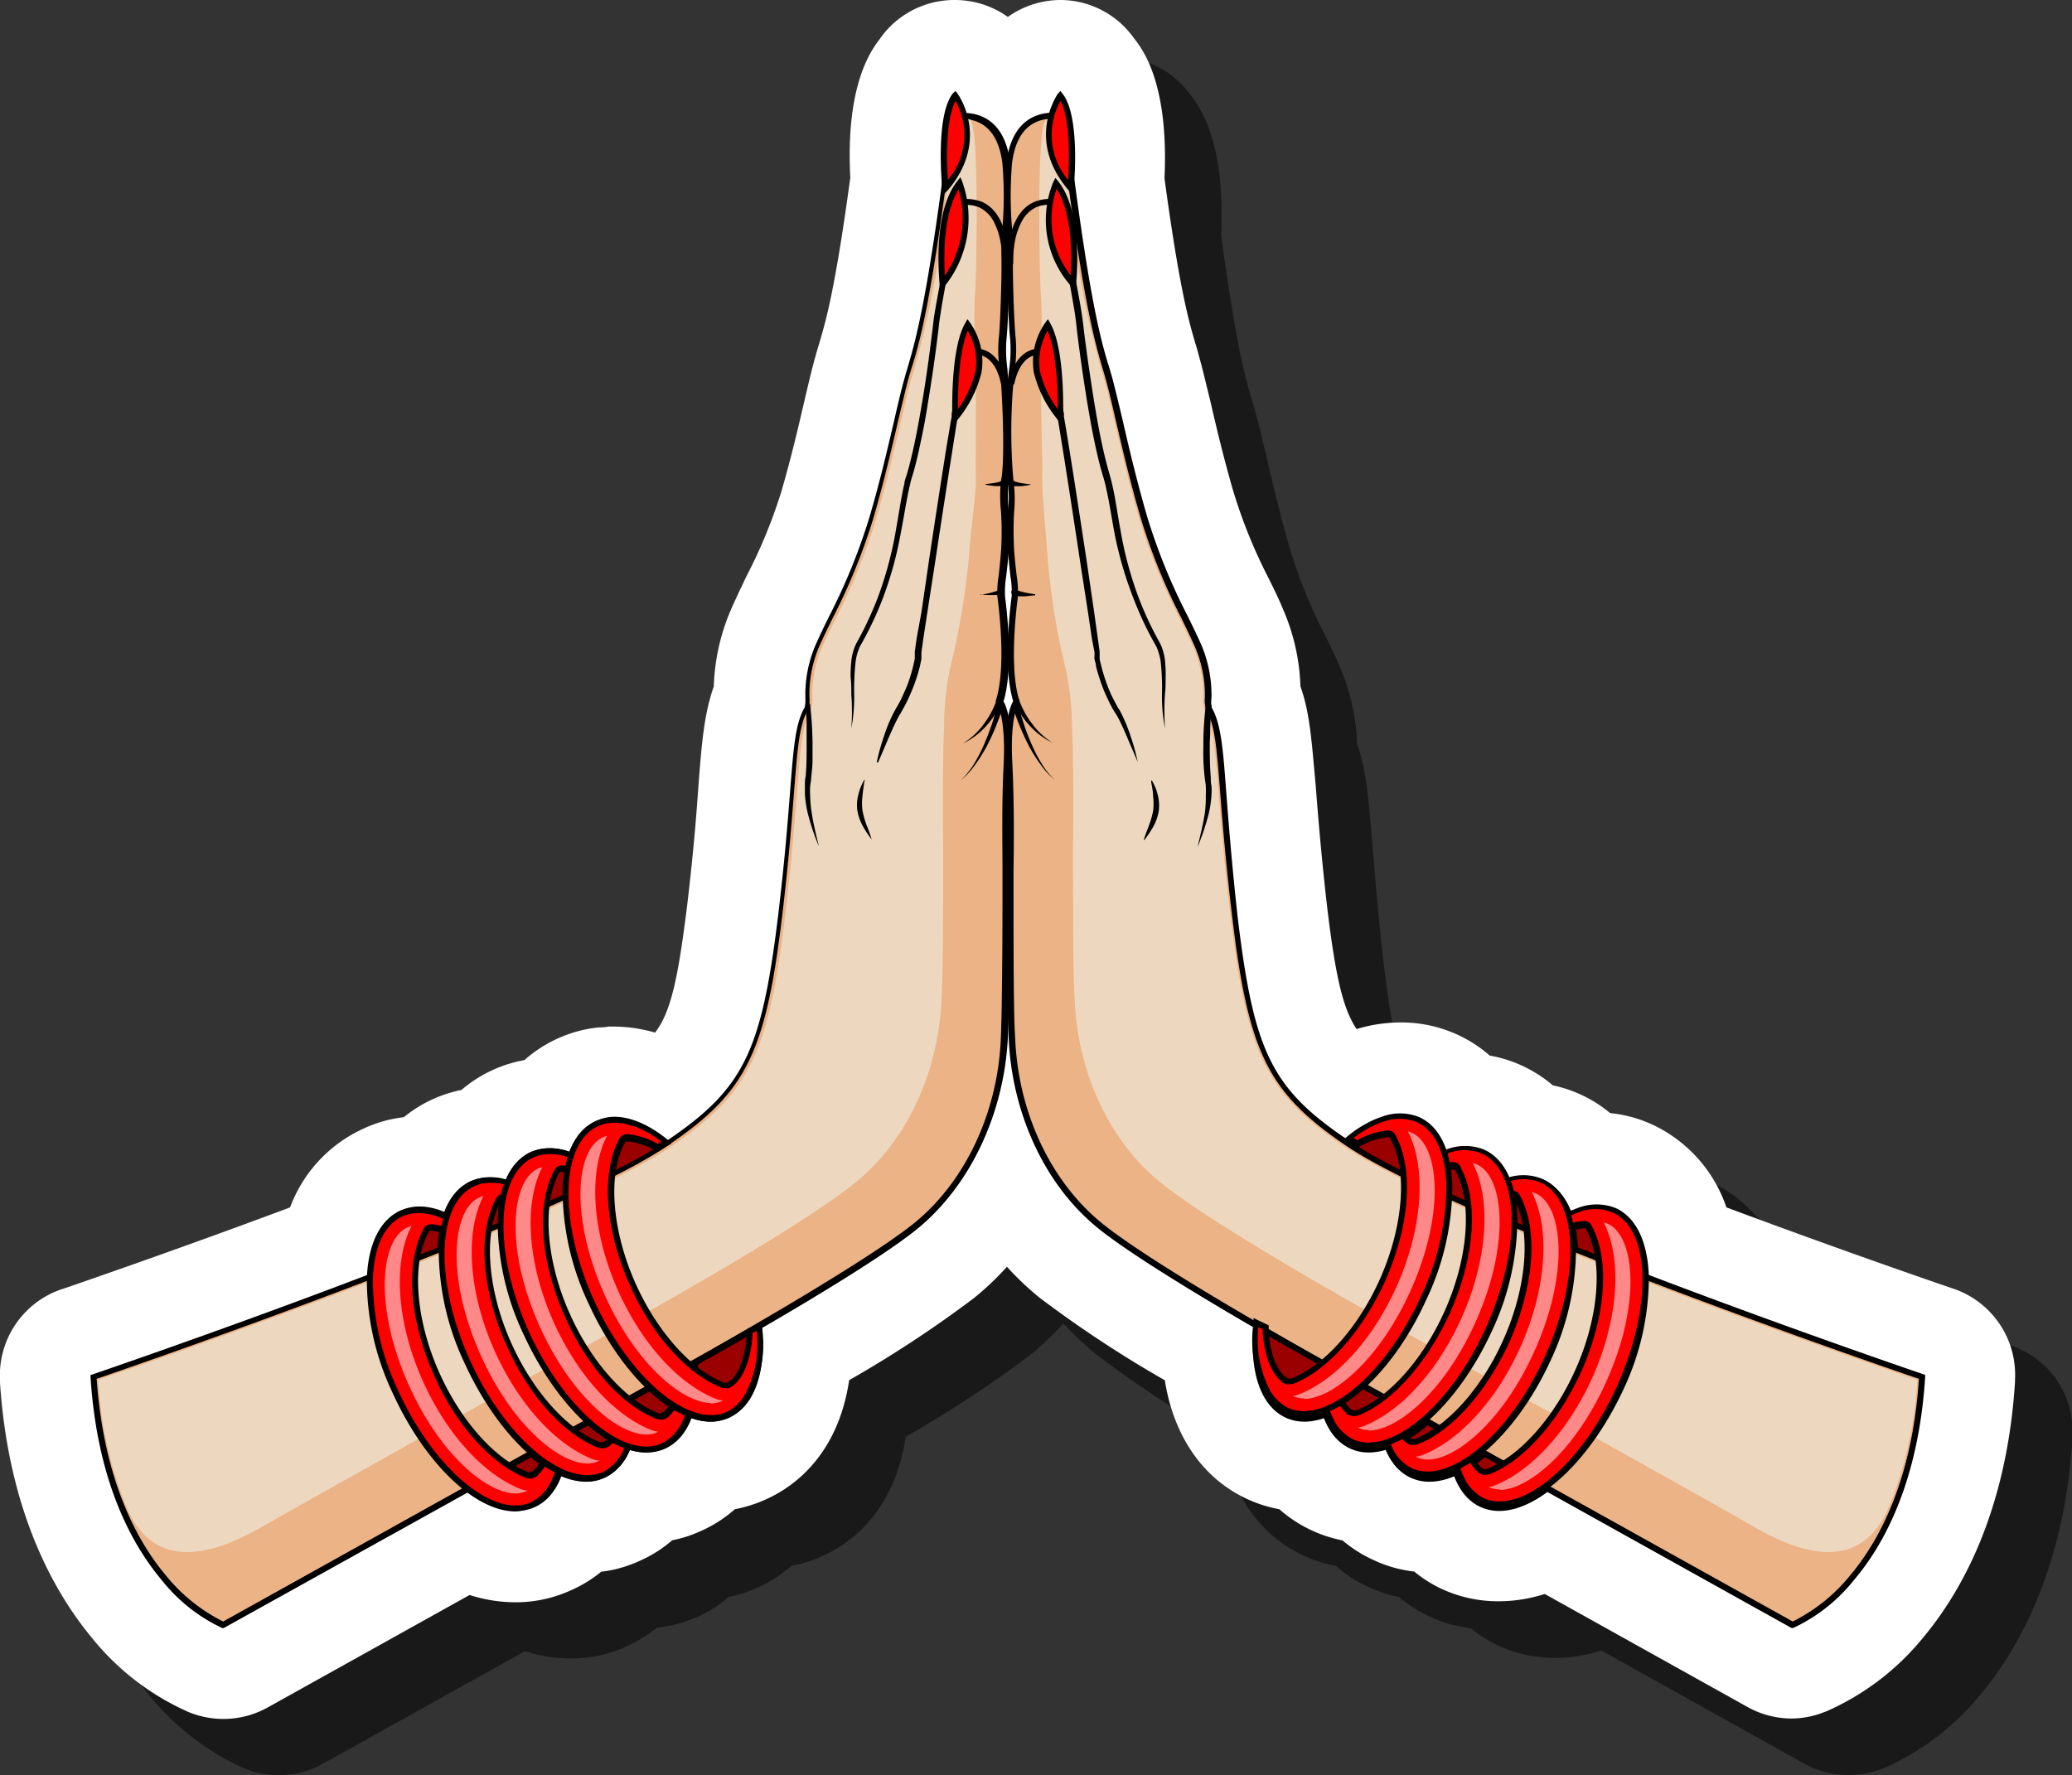<svg id="Layer_1" data-name="Layer 1" xmlns="http://www.w3.org/2000/svg" width="182.15" height="156.07" viewBox="0 0 182.15 156.07">
  <rect x="0" y="0" width="182.15" height="156.07" fill="#333333" stroke="none"/>
  <defs>
    <style>
      .cls-1 {
        opacity: 0.5;
      }

      .cls-2 {
        fill: #fff;
      }

      .cls-3 {
        fill: #9b0000;
      }

      .cls-4 {
        fill: #ebb386;
      }

      .cls-5 {
        fill: #edd8bf;
      }

      .cls-6 {
        fill: red;
      }

      .cls-7 {
        fill: #ff8989;
      }
    </style>
  </defs>
  <g>
    <path class="cls-1" d="M162.49,156.07a8,8,0,0,1-3.78-.95l-17.94-10a13.05,13.05,0,0,1-4,.65,11.77,11.77,0,0,1-4.87-1,11.61,11.61,0,0,1-2.61-1.61,11.43,11.43,0,0,1-3.54-1,11.6,11.6,0,0,1-2.76-1.74,12,12,0,0,1-2.55-.82,11.32,11.32,0,0,1-3-1.92,11.59,11.59,0,0,1-2.7-.84c-4-1.79-6.59-5.57-7.37-10.5a103,103,0,0,1-11-7.25,26.46,26.46,0,0,1-2.88-2.73,25.48,25.48,0,0,1-2.87,2.73,102.15,102.15,0,0,1-11,7.24c-1,6.71-5,9.46-7.35,10.5a11.81,11.81,0,0,1-2.69.84,11.38,11.38,0,0,1-3,1.93,11.86,11.86,0,0,1-2.51.81,11.22,11.22,0,0,1-2.72,1.74,12,12,0,0,1-2.48.79c-.38.08-.76.14-1.14.19a12.44,12.44,0,0,1-2.48,1.55l-.2.09a11.69,11.69,0,0,1-4.9,1.05,13.33,13.33,0,0,1-4-.64l-17.77,9.9a8,8,0,0,1-3.87,1,7.85,7.85,0,0,1-2.78-.5l-.27-.1A22.77,22.77,0,0,1,13,148.91C9.78,145,5.73,138,5,126.54l0-.22a8,8,0,0,1,5.41-8l.19-.06c1.08-.37,9.9-3.4,19.91-7.14a12.33,12.33,0,0,1,6.25-6.83l.21-.1a11.35,11.35,0,0,1,3.54-1,11.32,11.32,0,0,1,2.6-1.61,12.09,12.09,0,0,1,2.47-.79h0A11.58,11.58,0,0,1,48.37,99a11.46,11.46,0,0,1,2.74-.85,11.73,11.73,0,0,1,3-1.92,11.22,11.22,0,0,1,2.4-.78,10.57,10.57,0,0,1,1.24-.18l.78-.07H59a13.51,13.51,0,0,1,2.06.17l.47.09c.36.07.73.16,1.12.27,1.35-1.79,2-4.56,2.82-11.2.56-4.68.83-8.14,1-10.66.28-3.56.48-6.19,1.34-8.57a18.33,18.33,0,0,1,1.47-6.68c.42-1,.92-2,1.39-3a44.64,44.64,0,0,0,3.06-7.44c.87-2.95,1.54-5.81,2.07-8.11.36-1.54.66-2.85,1-4,.1-.36.2-.69.3-1,.55-1.85,1.37-4.6,2.71-14.47-.43-8.21,1.85-11.22,2.62-12.24l.2-.27A8,8,0,0,1,88.93,5h0a7.92,7.92,0,0,1,4.6,1.49A7.92,7.92,0,0,1,98.17,5h0a8,8,0,0,1,6.35,3.16l.21.28c.76,1,3,4,2.62,12.23,1.34,9.88,2.15,12.63,2.7,14.46.12.41.21.73.3,1.06.32,1.13.63,2.5,1,4,.53,2.29,1.2,5.15,2.07,8.12a44.06,44.06,0,0,0,3,7.41c.5,1,1,2,1.4,3a18.51,18.51,0,0,1,1.48,6.66c.85,2.38,1,5,1.33,8.58.2,2.52.47,6,1,10.66.76,6.3,1.42,9.11,2.62,10.9a13.21,13.21,0,0,1,3.82-.58,11.78,11.78,0,0,1,4.88,1A11.61,11.61,0,0,1,136,97.81a11.69,11.69,0,0,1,2.77.85,12.1,12.1,0,0,1,2.79,1.77,11.32,11.32,0,0,1,2.39.78,11.6,11.6,0,0,1,2.64,1.65,11.73,11.73,0,0,1,3.69,1,12.41,12.41,0,0,1,6.54,7.29c9.95,3.72,18.7,6.72,19.78,7.09l.18.06a7.94,7.94,0,0,1,5.41,8v.21c-.74,11.47-4.78,18.5-8,22.38a22.77,22.77,0,0,1-8.52,6.55l-.31.12A8,8,0,0,1,162.49,156.07Z"/>
    <path class="cls-2" d="M157.53,151.1a8,8,0,0,1-3.79-.95l-17.94-10a13.34,13.34,0,0,1-4,.64,11.77,11.77,0,0,1-4.87-1,11,11,0,0,1-2.6-1.61,11.41,11.41,0,0,1-3.55-1,11.8,11.8,0,0,1-2.76-1.74,12.2,12.2,0,0,1-2.55-.81,11.79,11.79,0,0,1-3-1.93,11.74,11.74,0,0,1-2.7-.84c-4-1.79-6.59-5.57-7.37-10.5a104.1,104.1,0,0,1-11-7.25,26.46,26.46,0,0,1-2.88-2.73,25.48,25.48,0,0,1-2.87,2.73,102.82,102.82,0,0,1-11,7.24c-1,6.71-5,9.46-7.36,10.5a12.19,12.19,0,0,1-2.69.85,11.61,11.61,0,0,1-3,1.92,11.31,11.31,0,0,1-2.51.81,11.17,11.17,0,0,1-2.71,1.74A11.66,11.66,0,0,1,54,138a11.29,11.29,0,0,1-1.14.19,11.59,11.59,0,0,1-2.48,1.55l-.2.09a11.69,11.69,0,0,1-4.9,1.05,13.33,13.33,0,0,1-4-.64l-17.77,9.9a8,8,0,0,1-6.65.5l-.26-.1a22.61,22.61,0,0,1-8.54-6.56C4.81,140.06.76,133,0,121.57v-.21a8,8,0,0,1,5.4-8l.2-.06c1.07-.37,9.9-3.4,19.9-7.14a12.33,12.33,0,0,1,6.25-6.83l.21-.1a11.43,11.43,0,0,1,3.54-1,11.68,11.68,0,0,1,2.6-1.61,12.29,12.29,0,0,1,2.47-.79h0a11.58,11.58,0,0,1,2.79-1.77,11.46,11.46,0,0,1,2.74-.85,11.71,11.71,0,0,1,5.37-2.7,10.41,10.41,0,0,1,1.25-.18c.18,0,.44,0,.77-.07H54a13.49,13.49,0,0,1,2,.17l.47.09c.36.07.74.16,1.12.27,1.36-1.79,2-4.56,2.82-11.2.56-4.68.83-8.14,1-10.66.28-3.56.49-6.19,1.34-8.57a18.46,18.46,0,0,1,1.47-6.67c.43-1,.92-2,1.39-3a45.47,45.47,0,0,0,3.07-7.44c.86-2.95,1.53-5.81,2.06-8.11.36-1.53.67-2.85,1-4,.1-.36.2-.69.31-1.05.54-1.84,1.36-4.6,2.7-14.46-.43-8.21,1.85-11.23,2.62-12.24l.2-.28A8,8,0,0,1,84,0h0a8,8,0,0,1,4.6,1.49A8,8,0,0,1,93.2,0h0a7.94,7.94,0,0,1,6.34,3.16l.21.28c.77,1,3,4,2.62,12.24,1.34,9.87,2.16,12.62,2.7,14.46.12.4.22.73.3,1.05.32,1.13.64,2.5,1,3.95.53,2.29,1.2,5.15,2.07,8.12a45.41,45.41,0,0,0,3,7.42c.5,1,1,2,1.4,3a18.3,18.3,0,0,1,1.48,6.66c.85,2.38,1,5,1.33,8.58.2,2.52.47,6,1,10.66.75,6.3,1.41,9.12,2.61,10.9a13.21,13.21,0,0,1,3.82-.58,11.78,11.78,0,0,1,4.88,1,11.66,11.66,0,0,1,3,1.91,11.75,11.75,0,0,1,2.76.85,11.89,11.89,0,0,1,2.79,1.77,11.72,11.72,0,0,1,2.39.78,11.57,11.57,0,0,1,2.65,1.66,11.53,11.53,0,0,1,3.69,1,12.43,12.43,0,0,1,6.53,7.29c9.95,3.72,18.7,6.72,19.78,7.09l.18.06a8,8,0,0,1,5.41,8v.2c-.73,11.47-4.78,18.5-8,22.38a22.77,22.77,0,0,1-8.52,6.55l-.31.12A7.9,7.9,0,0,1,157.53,151.1Z"/>
    <g>
      <g>
        <g>
          <path class="cls-3" d="M64.56,108.73c3.19,7.06,3,14.07-.53,15.64s-8.88-2.89-12.07-10-3-14.07.53-15.64S61.37,101.66,64.56,108.73Z"/>
          <path d="M62.52,125c-3.59,0-8-4.29-10.8-10.43a23.32,23.32,0,0,1-2.26-10c.1-3.06,1.14-5.19,2.92-6A3.83,3.83,0,0,1,54,98.19c3.59,0,8,4.29,10.8,10.43a23.26,23.26,0,0,1,2.26,10c-.1,3.06-1.14,5.18-2.92,6A4,4,0,0,1,62.52,125ZM54,98.72a3.3,3.3,0,0,0-1.41.29c-3.34,1.5-3.51,8.37-.39,15.29,2.64,5.86,7,10.12,10.32,10.12a3.4,3.4,0,0,0,1.4-.29c3.35-1.51,3.52-8.37.4-15.29C61.67,103,57.33,98.72,54,98.72Z"/>
        </g>
        <g>
          <path class="cls-3" d="M47.44,116.63c3.18,7.07,3,14.07-.53,15.64s-8.88-2.89-12.07-10-3-14.07.52-15.64S44.25,109.56,47.44,116.63Z"/>
          <path d="M45.4,132.85c-3.59,0-8-4.29-10.8-10.43a23.32,23.32,0,0,1-2.26-10c.1-3.06,1.14-5.19,2.92-6a3.94,3.94,0,0,1,1.61-.34c3.59,0,8,4.29,10.81,10.43a23.32,23.32,0,0,1,2.26,10c-.11,3.06-1.14,5.19-2.92,6A4,4,0,0,1,45.4,132.85Zm-8.53-26.23a3.44,3.44,0,0,0-1.4.29c-3.34,1.51-3.52,8.37-.39,15.29,2.64,5.87,7,10.12,10.32,10.12a3.44,3.44,0,0,0,1.4-.29c3.34-1.51,3.52-8.37.4-15.29C44.55,110.88,40.21,106.62,36.87,106.62Z"/>
        </g>
        <g>
          <path class="cls-3" d="M53.56,114.06c3.19,7.07,2.95,14.07-.53,15.64s-8.88-2.89-12.07-10-3-14.07.53-15.64S50.37,107,53.56,114.06Z"/>
          <path d="M51.53,130.28c-3.6,0-8-4.29-10.81-10.43a23.29,23.29,0,0,1-2.26-10c.1-3.06,1.14-5.19,2.92-6a4,4,0,0,1,1.62-.33c3.59,0,8,4.28,10.8,10.42a23.32,23.32,0,0,1,2.26,10c-.1,3.06-1.14,5.19-2.92,6A3.78,3.78,0,0,1,51.53,130.28ZM43,104.05a3.44,3.44,0,0,0-1.4.29c-1.59.72-2.52,2.68-2.61,5.53a22.88,22.88,0,0,0,2.21,9.77c2.65,5.86,7,10.11,10.33,10.11a3.44,3.44,0,0,0,1.4-.29c1.58-.71,2.51-2.68,2.61-5.53a22.83,22.83,0,0,0-2.22-9.76C50.68,108.31,46.34,104.05,43,104.05Z"/>
        </g>
        <g>
          <path class="cls-3" d="M58.9,111.49c3.18,7.07,3,14.08-.53,15.64s-8.89-2.89-12.07-10-3-14.07.52-15.64S55.71,104.42,58.9,111.49Z"/>
          <path d="M56.86,127.71c-3.59,0-8-4.29-10.8-10.43a23.26,23.26,0,0,1-2.26-10c.1-3.06,1.14-5.18,2.92-6a3.93,3.93,0,0,1,1.61-.33c3.59,0,8,4.28,10.81,10.42a23.47,23.47,0,0,1,2.26,10c-.11,3.07-1.14,5.19-2.92,6A3.83,3.83,0,0,1,56.86,127.71Zm-8.53-26.23a3.44,3.44,0,0,0-1.4.29c-3.34,1.51-3.52,8.37-.39,15.3,2.64,5.86,7,10.12,10.32,10.12a3.29,3.29,0,0,0,1.4-.3c1.59-.71,2.51-2.67,2.61-5.52a22.82,22.82,0,0,0-2.21-9.77C56,105.74,51.67,101.48,48.33,101.48Z"/>
        </g>
        <g>
          <path class="cls-4" d="M8.23,121s40.3-13.69,50.31-20.41c7-4.68,8.63-8,10.07-20.09s1-15.93,2.31-18.24c.26-.46-.26-2.63.92-5.4s3.29-6.23,4.79-11.32S79,35.92,79.7,33.37s1.89-5.18,4.06-23.09c0,0,4.08-1.12,4.74,4,.33,2.77-.2,6.72-.13,8.17s-.1,6.26-.23,7.31a18.74,18.74,0,0,0,.2,3.85,49.12,49.12,0,0,1,0,8.66c-.27,1.22.13,3.65,0,6.08-.15,2.2-.41,3.38-.32,4.06.14,1.11.79,6.36-.16,9.27,0,0,.88,1.05.66,5.53s-.09,9.13-.09,10.62,0,10.07-.15,13.57c-.26,5.93-2.77,12.32-7.71,16.33s-20,12.32-20,12.32L19.64,142.87S9.37,138.91,8.23,121Z"/>
          <path d="M19.66,143.15l-.11,0a14.78,14.78,0,0,1-5.39-4.29c-2.5-3-5.6-8.46-6.2-17.76v-.2l.19-.06c.4-.14,40.38-13.77,50.25-20.39,6.94-4.65,8.52-7.81,10-19.9.58-4.84.86-8.39,1.06-11,.31-3.94.46-5.92,1.28-7.36a3.07,3.07,0,0,0,.06-.81,11.1,11.1,0,0,1,.85-4.56c.35-.81.78-1.7,1.24-2.63a52.92,52.92,0,0,0,3.53-8.67c.94-3.18,1.63-6.16,2.19-8.56.33-1.44.62-2.68.89-3.64.08-.29.16-.59.26-.9.74-2.52,1.87-6.31,3.79-22.16l0-.17.17-.05a4.54,4.54,0,0,1,1-.11c1.32,0,3.6.56,4.08,4.35a33.86,33.86,0,0,1,0,5.87c-.06,1-.11,1.81-.09,2.32.07,1.5-.1,6.29-.23,7.35a11.91,11.91,0,0,0,.09,2.67c0,.34.07.71.11,1.13a48.15,48.15,0,0,1,0,8.74,12.55,12.55,0,0,0,0,2.62,32.36,32.36,0,0,1,0,3.42c-.07.95-.16,1.71-.23,2.31a8.89,8.89,0,0,0-.1,1.7c.24,1.88.71,6.5-.13,9.26.24.4.82,1.79.63,5.58-.17,3.54-.12,7.15-.1,9.3,0,.56,0,1,0,1.31v.06c0,3.75,0,10.5-.16,13.52C88.21,98,85.29,104.21,80.7,108c-4.9,4-19.84,12.25-20,12.34ZM8.5,121.23c.62,9,3.63,14.37,6.06,17.26a15.18,15.18,0,0,0,5.06,4.08l40.83-22.74c.15-.09,15-8.34,19.92-12.29,4.48-3.64,7.32-9.68,7.61-16.14.13-3,.15-9.75.15-13.5v-.06c0-.31,0-.75,0-1.3,0-2.16-.08-5.78.1-9.33.21-4.26-.6-5.35-.6-5.36l-.09-.11,0-.13c.86-2.64.39-7.28.14-9.15a8.66,8.66,0,0,1,.11-1.82c.07-.61.15-1.36.22-2.3A29,29,0,0,0,88,45a12.56,12.56,0,0,1,0-2.75c.35-1.59.14-6.8,0-8.58,0-.42-.08-.79-.11-1.13a11.71,11.71,0,0,1-.09-2.78c.13-1,.29-5.83.23-7.27,0-.53,0-1.39.09-2.38a34.76,34.76,0,0,0,0-5.77c-.41-3.21-2.16-3.88-3.56-3.88a5,5,0,0,0-.68.05c-1.91,15.74-3,19.54-3.79,22-.09.32-.18.61-.26.9-.26,1-.54,2.18-.88,3.62-.56,2.4-1.25,5.39-2.19,8.59a53.11,53.11,0,0,1-3.57,8.75c-.46.93-.88,1.81-1.23,2.61a10.57,10.57,0,0,0-.8,4.36,2.45,2.45,0,0,1-.13,1.06c-.76,1.33-.91,3.28-1.22,7.14-.2,2.6-.47,6.15-1.05,11-1.46,12.14-3.17,15.55-10.19,20.27C49.12,107.27,11.53,120.19,8.5,121.23Z"/>
        </g>
        <path class="cls-5" d="M11.18,132.63a34.25,34.25,0,0,1-2.54-11.31c3.65-1.25,40.63-14,50.12-20.36,7.06-4.74,8.79-8.17,10.25-20.37.58-4.85.85-8.41,1.06-11,.3-3.84.45-5.78,1.19-7.08a2.47,2.47,0,0,0,.15-1.13,10.61,10.61,0,0,1,.79-4.31c.35-.8.77-1.67,1.23-2.6A53.34,53.34,0,0,0,77,45.69c.93-3.2,1.63-6.2,2.19-8.6.33-1.43.62-2.67.88-3.62l.26-.89a78.58,78.58,0,0,0,2.51-12.46A66.35,66.35,0,0,1,84,12.56c.56-2.17,1.16-2.3,1.36-1.93.78,1.44.44,14.56.37,15.08-.1.86-.08,3.75,0,4.17.15,1.77,0,11,.06,12.12s-.48,4.85-.61,6.91A63.69,63.69,0,0,1,83.7,58,24.17,24.17,0,0,0,83,63.78c-.17,3.56-.09,10.69-.09,10.69,0,6.48,0,11.27-.15,13.5-.29,6.43-3.11,12.42-7.56,16C70.29,108,55.4,116.2,55.25,116.29s-23.7,13.09-31.53,17.57C21,135.42,14.15,139.45,11.18,132.63Z"/>
        <path d="M77.08,67a19.57,19.57,0,0,1,.62-2.24,13.61,13.61,0,0,1,.9-2.17l.15-.26c0-.08.1-.16.14-.24s.18-.33.27-.5c.16-.34.32-.69.46-1a13,13,0,0,0,.69-2.17,5.35,5.35,0,0,0,.11-.55,2.7,2.7,0,0,0,0-.28l0-.29.16-1.15L81,53.85l.67-4.59c.46-3.06.93-6.11,1.41-9.17.12-.76.25-1.52.38-2.28.06-.39.12-.77.2-1.15l0-.16,0-.14.06-.27.12-.57c.3-1.51.58-3,.86-4.55l0-.14.13,0h0a1.54,1.54,0,0,1,.33-.1l.34-.05a3,3,0,0,1,.67,0,2.32,2.32,0,0,1,1.19.62,3.4,3.4,0,0,1,.75,1.07,6,6,0,0,1,.39,1.2.25.25,0,0,1-.19.32.27.27,0,0,1-.32-.2h0a5.9,5.9,0,0,0-.36-1.1,2.91,2.91,0,0,0-.63-.91,1.78,1.78,0,0,0-.93-.48,1.56,1.56,0,0,0-.53,0l-.27,0a1.53,1.53,0,0,0-.25.06h0l.16-.19c-.26,1.52-.53,3-.82,4.56l-.11.58-.07.29,0,.14,0,.13c-.07.37-.13.75-.19,1.13l-.36,2.29q-.72,4.58-1.41,9.16l-.71,4.58-.35,2.29L81,57.36l0,.29c0,.1,0,.2,0,.3l-.12.58a14.69,14.69,0,0,1-.74,2.24c-.15.36-.31.72-.49,1.07-.09.17-.18.35-.28.52l-.15.26c0,.08-.1.16-.14.24-.19.32-.35.67-.51,1l-.47,1.05c-.3.71-.6,1.42-.91,2.13,0,0,0,0,0,0S77.08,67.05,77.08,67Z"/>
        <path d="M88.11,23.14a9.32,9.32,0,0,0-.16-1.9,5.88,5.88,0,0,0-.6-1.77,2.82,2.82,0,0,0-1.27-1.24,3.06,3.06,0,0,0-1.78-.15h0l.21-.21c-.39,1.94-.77,3.87-1.14,5.81-.18,1-.36,1.95-.53,2.92-.08.48-.16,1-.23,1.45s-.11,1-.18,1.47c-.24,2-.53,3.92-.85,5.88-.16,1-.33,2-.53,2.93s-.4,1.94-.67,2.91c-.06.23-.14.48-.21.71s-.13.47-.18.7c-.12.47-.21,1-.3,1.44-.18,1-.34,1.94-.53,2.92a32.11,32.11,0,0,1-1.61,5.75,28.9,28.9,0,0,1-1.22,2.72c-.23.45-.46.89-.71,1.32a3.71,3.71,0,0,0-.25.64,5,5,0,0,0-.15.69,23.34,23.34,0,0,0-.13,2.92,14.77,14.77,0,0,1-.25,3s0,0,0,0a0,0,0,0,1,0,0,20.74,20.74,0,0,0,0-3c0-.49,0-1-.06-1.49a11,11,0,0,1,.07-1.51,4.37,4.37,0,0,1,.44-1.5c.24-.43.47-.86.69-1.3.43-.88.83-1.77,1.18-2.69a32.33,32.33,0,0,0,1.55-5.67c.18-1,.33-1.94.5-2.91.09-.49.18-1,.3-1.47,0-.25.12-.49.19-.73s.14-.48.2-.71c.5-1.89.85-3.84,1.18-5.78s.6-3.9.84-5.86c.07-.49.11-1,.18-1.47s.16-1,.25-1.48q.26-1.45.54-2.91c.38-1.95.78-3.88,1.2-5.82l0-.18.17,0h0a3.66,3.66,0,0,1,2.09.19,3.15,3.15,0,0,1,.88.61,4,4,0,0,1,.63.85,6.49,6.49,0,0,1,.66,1.93,9.78,9.78,0,0,1,.16,2,.26.26,0,0,1-.26.26.25.25,0,0,1-.26-.27h0Z"/>
        <path d="M71.23,62.1c.12,1,.18,2.09.2,3.13,0,.53,0,1,0,1.58s-.06,1-.12,1.57c0,.26-.07.52-.09.77a6.17,6.17,0,0,0,0,.75,11.27,11.27,0,0,0,.13,1.52c.15,1,.4,2,.64,3,0,0,0,0,0,0l0,0a20.34,20.34,0,0,1-1-3,10.37,10.37,0,0,1-.23-1.58q0-.39,0-.81c0-.26,0-.52.07-.77.08-1,.09-2.06.08-3.09,0-.51,0-1,0-1.54s-.06-1-.09-1.55h0a.26.26,0,0,1,.25-.28A.26.26,0,0,1,71.23,62.1Z"/>
        <path d="M88.07,61.78a7.91,7.91,0,0,1-.64,1.1,8.39,8.39,0,0,1-.78,1,6.38,6.38,0,0,1-2,1.49s0,0,0,0a0,0,0,0,1,0,0,6.44,6.44,0,0,0,1.78-1.63,8.26,8.26,0,0,0,.65-1,8.06,8.06,0,0,0,.5-1.08h0a.27.27,0,1,1,.5.18Z"/>
        <path d="M88.14,62.24c-.19.6-.41,1.18-.64,1.75s-.5,1.14-.79,1.69a14.23,14.23,0,0,1-1,1.58,6.79,6.79,0,0,1-1.26,1.36h0a.06.06,0,0,1,0,0,7.09,7.09,0,0,0,1.15-1.41,13.86,13.86,0,0,0,.85-1.62c.25-.56.47-1.13.67-1.7s.37-1.17.51-1.75h0a.25.25,0,0,1,.31-.2.27.27,0,0,1,.2.32Z"/>
        <path d="M86.18,52.28c.3,0,.6-.09.89-.15L87.5,52a1.21,1.21,0,0,0,.36-.16.26.26,0,0,1,.37,0,.27.27,0,0,1,0,.38l-.07,0h0a2.08,2.08,0,0,1-.51.1H87.1c-.31,0-.62,0-.92-.08a0,0,0,0,1,0,0S86.16,52.28,86.18,52.28Z"/>
        <path d="M86.63,42.56a8,8,0,0,0,.84-.11,2.59,2.59,0,0,0,.4-.09.94.94,0,0,0,.3-.14.28.28,0,0,1,.39,0,.27.27,0,0,1,0,.38.24.24,0,0,1-.09.06l0,0a.81.81,0,0,1-.27.08l-.24,0-.45,0a8.46,8.46,0,0,1-.86-.12s0,0,0,0S86.61,42.56,86.63,42.56Z"/>
        <path d="M76,68.64c-.07.45-.14.9-.18,1.34a5,5,0,0,0,0,1.28,7.41,7.41,0,0,0,.35,1.26,13.1,13.1,0,0,1,.46,1.29s0,0,0,0,0,0,0,0a9,9,0,0,1-.77-1.16,4.37,4.37,0,0,1-.48-1.34,3.47,3.47,0,0,1,.08-1.44,4.6,4.6,0,0,1,.52-1.3,0,0,0,0,1,.06,0,.05.05,0,0,1,0,0Z"/>
        <g>
          <path class="cls-6" d="M84,8.39s2.81,3.77-.88,8.12C83.08,16.51,82.47,10.36,84,8.39Z"/>
          <path d="M82.88,17.15l-.06-.61c0-.26-.61-6.28.93-8.31L84,8l.21.28s2.89,4-.89,8.45ZM84,8.88c-.9,1.71-.77,5.43-.67,6.94A6.13,6.13,0,0,0,84,8.88Z"/>
        </g>
        <g>
          <path class="cls-6" d="M84.35,16.07a9.17,9.17,0,0,1-1.49,8.87S82.16,18.84,84.35,16.07Z"/>
          <path d="M82.67,25.58,82.6,25c0-.25-.69-6.24,1.55-9.06l.28-.36.17.42a9.54,9.54,0,0,1-1.54,9.14Zm1.6-8.92c-1.38,2.21-1.3,6.05-1.2,7.58A9,9,0,0,0,84.27,16.66Z"/>
        </g>
        <g>
          <path class="cls-6" d="M85.06,28.54a5.85,5.85,0,0,1,1,4.13A10.4,10.4,0,0,1,84,36.75S83.74,30.82,85.06,28.54Z"/>
          <path d="M83.72,37.43l0-.67c0-.25-.21-6,1.13-8.35l.2-.35.24.33a6,6,0,0,1,1,4.33,10.48,10.48,0,0,1-2.12,4.2Zm1.36-8.35c-.8,1.87-.88,5.37-.87,6.9a9.32,9.32,0,0,0,1.55-3.36A5.4,5.4,0,0,0,85.08,29.08Z"/>
        </g>
        <g>
          <g>
            <path class="cls-6" d="M48.66,125.43a6,6,0,0,1-1.52,4.08,1.34,1.34,0,0,1-.41.24,1.3,1.3,0,0,1-.45-.05c-2.84-1.12-5.9-4.37-7.89-8.8-2.25-5-2.5-10-.92-12.73.05-.08.08-.13.16-.16s.8-.22,2.91.83l.05,0c.25-.16.49-.33.75-.48a10,10,0,0,0-2.68-1.61h0l-.22-.08h0a4.27,4.27,0,0,0-3.15,0c-3.48,1.57-3.72,8.58-.53,15.64s8.59,11.53,12.07,10a4.43,4.43,0,0,0,1.7-1.65,9.52,9.52,0,0,0,1.06-5.24Z"/>
            <path d="M45.31,132.89h0c-3.59,0-8-4.29-10.8-10.43a23.26,23.26,0,0,1-2.26-10c.1-3.06,1.14-5.18,2.92-6a4.56,4.56,0,0,1,3.34,0l.24.09.51.19,0,0a10.64,10.64,0,0,1,2.26,1.44l.3.24-.33.19-.42.28-.32.2-.12.08-.19-.09a6.18,6.18,0,0,0-2.48-.86.62.62,0,0,0-.2,0l-.05.06c-1.56,2.74-1.19,7.76.94,12.48,1.9,4.21,4.87,7.53,7.75,8.67a1.14,1.14,0,0,0,.26,0h0a1,1,0,0,0,.3-.19,5.8,5.8,0,0,0,1.42-3.88v-.25h1.42v.25a9.68,9.68,0,0,1-1.09,5.37v0a4.48,4.48,0,0,1-1.81,1.74A3.83,3.83,0,0,1,45.31,132.89Zm-8.53-26.23a3.44,3.44,0,0,0-1.4.29c-1.58.72-2.51,2.68-2.6,5.53A22.7,22.7,0,0,0,35,122.25c2.64,5.86,7,10.12,10.32,10.12h0a3.26,3.26,0,0,0,1.4-.3,4,4,0,0,0,1.58-1.53,9.19,9.19,0,0,0,1-4.84H48.9a5.91,5.91,0,0,1-1.6,4,1.18,1.18,0,0,1-.51.29l-.15,0a1.52,1.52,0,0,1-.45-.07c-3-1.18-6.09-4.61-8-8.94-2.23-4.94-2.59-10-.91-13a.64.64,0,0,1,.29-.27.94.94,0,0,1,.41-.07,6.78,6.78,0,0,1,2.64.87,1.88,1.88,0,0,1,.18-.12l.12-.09A9.65,9.65,0,0,0,38.56,107l-.17-.06,0,0A5.11,5.11,0,0,0,36.78,106.66Z"/>
          </g>
          <path class="cls-7" d="M45.31,131.31c-2.46,0-6.58-3.33-9.36-9.5-3.08-6.83-2.54-12.81-.13-13.89a1.4,1.4,0,0,1,.36-.13c-1.67,3.25-1.29,8.56,1,13.65,2.09,4.64,5.31,8.19,8.61,9.49a2.4,2.4,0,0,0,.59.13l-.11.05a2.19,2.19,0,0,1-1,.2Z"/>
          <g>
            <path class="cls-6" d="M54.74,124.43a4.5,4.5,0,0,1-1.28,2.44,1,1,0,0,1-.4.24,1.13,1.13,0,0,1-.46,0c-2.84-1.12-5.89-4.38-7.89-8.8-2.24-5-2.5-10-.92-12.74a.38.38,0,0,1,.16-.15c.16-.07.8-.23,2.91.83l.06,0,.74-.47A10,10,0,0,0,45,104.14h0l-.22-.08h0a4.22,4.22,0,0,0-3.15,0c-3.48,1.57-3.72,8.57-.53,15.64s8.6,11.53,12.07,10a4.41,4.41,0,0,0,1.7-1.64,8.85,8.85,0,0,0,1-3.61Z"/>
            <path d="M51.64,130.26h0c-3.6,0-8-4.29-10.81-10.43a23.29,23.29,0,0,1-2.26-10c.1-3.06,1.14-5.19,2.92-6a4.46,4.46,0,0,1,3.34,0l.24.09.44.16h0a10.92,10.92,0,0,1,2.34,1.48l.29.24-.32.19-.43.27-.31.21-.13.07-.19-.09a6.26,6.26,0,0,0-2.48-.85.41.41,0,0,0-.2,0l-.05.06c-1.56,2.74-1.19,7.76.94,12.48,1.9,4.21,4.87,7.53,7.75,8.66a1.09,1.09,0,0,0,.26,0h0s.11,0,.3-.18a4.27,4.27,0,0,0,1.18-2.31l.05-.2h1.64l0,.29a9.19,9.19,0,0,1-1.07,3.71l0,0a4.49,4.49,0,0,1-1.81,1.74A3.94,3.94,0,0,1,51.64,130.26ZM43.11,104a3.37,3.37,0,0,0-1.4.29c-3.34,1.51-3.52,8.37-.4,15.29,2.65,5.87,7,10.12,10.33,10.12h0a3.44,3.44,0,0,0,1.4-.29,4,4,0,0,0,1.58-1.54,8.68,8.68,0,0,0,1-3.21H55a4.62,4.62,0,0,1-1.32,2.39,1.39,1.39,0,0,1-.52.29H53a1.33,1.33,0,0,1-.45-.07c-3-1.18-6.09-4.6-8-8.94-2.23-4.94-2.58-10-.91-13a.7.7,0,0,1,.29-.27,1.21,1.21,0,0,1,.41-.07,7,7,0,0,1,2.64.87l.18-.12.12-.08a9.29,9.29,0,0,0-2.32-1.34l-.17-.07h-.05A4.91,4.91,0,0,0,43.11,104Z"/>
          </g>
          <path class="cls-7" d="M51.64,128.68c-2.47,0-6.59-3.33-9.37-9.5-3.08-6.84-2.54-12.81-.13-13.9a2.17,2.17,0,0,1,.36-.12c-1.67,3.25-1.29,8.56,1,13.65,2.09,4.64,5.31,8.19,8.61,9.49a2,2,0,0,0,.59.12l-.11.06a2.32,2.32,0,0,1-1,.2Z"/>
          <g>
            <path class="cls-6" d="M54.84,100.06a.18.18,0,0,0-.08.13Z"/>
            <path d="M54.49,101.15v-1a.43.43,0,0,1,.18-.33L55.79,99Zm.45-1,.06.08a.09.09,0,0,0,0-.08Z"/>
          </g>
          <g>
            <path class="cls-6" d="M60,121.57a4.86,4.86,0,0,1-1.35,2.76.73.73,0,0,1-.86.19c-2.84-1.12-5.89-4.37-7.89-8.8-2.24-5-2.49-10-.92-12.73a.35.35,0,0,1,.16-.16c.16-.07.81-.22,2.91.83l.06,0c.25-.16.49-.33.74-.48a10,10,0,0,0-2.68-1.61h0l-.22-.08h0a4.27,4.27,0,0,0-3.15,0c-3.48,1.57-3.72,8.58-.53,15.64s8.6,11.53,12.08,10A4.38,4.38,0,0,0,60,125.49a8.69,8.69,0,0,0,1.06-3.92Z"/>
            <path d="M56.82,127.71h0c-3.6,0-8-4.29-10.81-10.43a23.26,23.26,0,0,1-2.26-10c.11-3.06,1.14-5.18,2.92-6a4.59,4.59,0,0,1,3.35,0l.23.09.41.15h0A11.35,11.35,0,0,1,53,103l.29.24-.32.19-.43.27-.31.21-.13.08-.19-.1a6.26,6.26,0,0,0-2.48-.85.62.62,0,0,0-.2,0l-.05.06c-1.56,2.74-1.19,7.76.94,12.48,1.9,4.21,4.87,7.53,7.75,8.67a1.23,1.23,0,0,0,.26,0h0a1,1,0,0,0,.3-.19,4.55,4.55,0,0,0,1.25-2.6l0-.21h1.59v.27a9.07,9.07,0,0,1-1.09,4l0,0a4.36,4.36,0,0,1-1.81,1.74A3.78,3.78,0,0,1,56.82,127.71Zm-8.53-26.23a3.4,3.4,0,0,0-1.4.29c-3.34,1.51-3.52,8.37-.4,15.3,2.65,5.86,7,10.11,10.33,10.12h0a3.29,3.29,0,0,0,1.4-.3,4,4,0,0,0,1.58-1.53,8.77,8.77,0,0,0,1-3.53H60.2a4.87,4.87,0,0,1-1.39,2.7,1.2,1.2,0,0,1-.52.29l-.15,0a1.63,1.63,0,0,1-.45-.07c-3-1.18-6.09-4.61-8-8.94-2.23-4.94-2.58-10-.91-13a.64.64,0,0,1,.29-.27,1,1,0,0,1,.41-.07,6.89,6.89,0,0,1,2.64.86l.18-.11.12-.09a9.29,9.29,0,0,0-2.32-1.34l-.18-.07h-.05A4.83,4.83,0,0,0,48.29,101.48Z"/>
          </g>
          <path class="cls-7" d="M56.82,126.13c-2.47,0-6.59-3.33-9.37-9.5-3.08-6.83-2.54-12.81-.13-13.89a1.74,1.74,0,0,1,.36-.13c-1.67,3.25-1.29,8.56,1,13.65,2.09,4.64,5.31,8.19,8.61,9.49a2.4,2.4,0,0,0,.59.13l-.11.05a2.17,2.17,0,0,1-1,.2Z"/>
          <g>
            <path class="cls-6" d="M66.73,116.62c-.22.12-.53.26-.84.41,0,2-.67,3.83-1.54,4.53a1.15,1.15,0,0,1-.41.24,1.1,1.1,0,0,1-.45,0c-2.84-1.12-5.9-4.38-7.89-8.81-2.25-5-2.5-10-.92-12.73a.45.45,0,0,1,.2-.16c.07,0,.76-.22,2.87.83l0,0c.25-.16.49-.33.75-.48a10,10,0,0,0-2.68-1.61h0l-.22-.08h0a4.22,4.22,0,0,0-3.15,0c-3.48,1.57-3.72,8.57-.53,15.64s8.59,11.53,12.07,10a4.36,4.36,0,0,0,1.7-1.65A10.05,10.05,0,0,0,66.73,116.62Z"/>
            <path d="M62.52,125h0c-3.59,0-8-4.29-10.8-10.43a23.32,23.32,0,0,1-2.26-10c.1-3.06,1.14-5.19,2.92-6a4.46,4.46,0,0,1,3.34,0l.24.08.48.19h0a10.54,10.54,0,0,1,2.29,1.46l.3.24-.33.19c-.14.08-.28.18-.42.27l-.32.2-.12.08-.15-.07,0,0a6.21,6.21,0,0,0-2.5-.85.3.3,0,0,0-.14,0,.22.22,0,0,0-.09.07c-1.56,2.74-1.19,7.76.94,12.48,1.9,4.21,4.87,7.53,7.75,8.66a1.14,1.14,0,0,0,.26,0h0s.11,0,.3-.18c.82-.66,1.4-2.4,1.44-4.34v-.16l.25-.12.73-.35.35-.18,0,.39a10.37,10.37,0,0,1-1,6.25v0a4.55,4.55,0,0,1-1.81,1.74A4,4,0,0,1,62.52,125ZM54,98.72a3.28,3.28,0,0,0-1.4.29c-3.34,1.5-3.51,8.37-.39,15.29,2.64,5.86,7,10.12,10.32,10.12h0a3.4,3.4,0,0,0,1.4-.29,4.08,4.08,0,0,0,1.58-1.54,9.42,9.42,0,0,0,1-5.56l-.35.17c-.07,2-.71,3.83-1.64,4.57a1.44,1.44,0,0,1-.51.29h-.15a1.64,1.64,0,0,1-.46-.07c-3-1.18-6.08-4.61-8-8.94-2.23-4.94-2.59-10-.91-13a.71.71,0,0,1,.3-.26.81.81,0,0,1,.38-.07,6.55,6.55,0,0,1,2.66.86l.18-.12.12-.08a9,9,0,0,0-2.32-1.34L55.6,99h0A4.83,4.83,0,0,0,54,98.72Z"/>
          </g>
          <path class="cls-7" d="M62.52,123.36c-2.46,0-6.58-3.32-9.36-9.49C50.08,107,50.62,101.06,53,100a1.91,1.91,0,0,1,.36-.13c-1.67,3.26-1.29,8.56,1,13.66,2.09,4.64,5.31,8.18,8.61,9.48a2.4,2.4,0,0,0,.59.13l-.11.06a2.33,2.33,0,0,1-1,.19Z"/>
        </g>
      </g>
      <g>
        <g>
          <path class="cls-3" d="M112.63,108.73c-3.19,7.06-3,14.07.52,15.64s8.89-2.89,12.08-10,3-14.07-.53-15.64S115.81,101.66,112.63,108.73Z"/>
          <path d="M114.66,125h0a3.94,3.94,0,0,1-1.61-.34c-1.78-.81-2.82-2.93-2.92-6a23.26,23.26,0,0,1,2.26-10c2.77-6.14,7.21-10.43,10.8-10.43a3.83,3.83,0,0,1,1.62.34c1.78.8,2.81,2.93,2.92,6a23.47,23.47,0,0,1-2.26,10C122.7,120.66,118.25,125,114.66,125Zm8.53-26.23c-3.34,0-7.68,4.25-10.32,10.12-3.13,6.92-3,13.78.39,15.29a3.44,3.44,0,0,0,1.4.29c3.34,0,7.68-4.26,10.33-10.12a22.82,22.82,0,0,0,2.21-9.77c-.1-2.84-1-4.81-2.61-5.52A3.28,3.28,0,0,0,123.19,98.72Z"/>
        </g>
        <g>
          <path class="cls-3" d="M129.75,116.63c-3.19,7.07-3,14.07.53,15.64s8.88-2.89,12.07-10,3-14.07-.53-15.64S132.94,109.56,129.75,116.63Z"/>
          <path d="M131.78,132.85h0a3.94,3.94,0,0,1-1.61-.34c-1.78-.8-2.82-2.93-2.92-6a23.32,23.32,0,0,1,2.26-10c2.77-6.14,7.21-10.43,10.8-10.43a4,4,0,0,1,1.62.34c1.78.8,2.82,2.93,2.92,6a23.32,23.32,0,0,1-2.26,10C139.82,128.56,135.38,132.85,131.78,132.85Zm8.53-26.23c-3.33,0-7.68,4.26-10.32,10.12-3.12,6.92-3,13.78.39,15.29a3.44,3.44,0,0,0,1.4.29c3.34,0,7.68-4.25,10.33-10.12a22.81,22.81,0,0,0,2.21-9.76c-.09-2.85-1-4.81-2.61-5.53A3.44,3.44,0,0,0,140.31,106.62Z"/>
        </g>
        <g>
          <path class="cls-3" d="M123.62,114.06c-3.18,7.07-3,14.07.53,15.64s8.89-2.89,12.07-10,3-14.07-.52-15.64S126.81,107,123.62,114.06Z"/>
          <path d="M125.66,130.28h0a3.83,3.83,0,0,1-1.62-.34c-1.78-.8-2.81-2.93-2.92-6a23.47,23.47,0,0,1,2.26-10c2.77-6.14,7.22-10.42,10.81-10.42a4,4,0,0,1,1.62.33c1.77.8,2.81,2.93,2.91,6a23.14,23.14,0,0,1-2.26,10C133.7,126,129.25,130.28,125.66,130.28Zm8.53-26.23c-3.34,0-7.68,4.26-10.32,10.12-3.13,6.93-3,13.78.39,15.29a3.44,3.44,0,0,0,1.4.29c3.34,0,7.68-4.25,10.32-10.11,3.13-6.93,3-13.79-.39-15.3A3.44,3.44,0,0,0,134.19,104.05Z"/>
        </g>
        <g>
          <path class="cls-3" d="M118.29,111.49c-3.19,7.07-3,14.08.53,15.64s8.88-2.89,12.07-10,3-14.07-.53-15.64S121.48,104.42,118.29,111.49Z"/>
          <path d="M120.33,127.71h0a3.83,3.83,0,0,1-1.62-.34c-1.78-.8-2.82-2.92-2.92-6a23.32,23.32,0,0,1,2.26-10c2.77-6.14,7.21-10.42,10.8-10.42a4,4,0,0,1,1.62.33c1.78.81,2.82,2.93,2.92,6a23.26,23.26,0,0,1-2.26,10C128.36,123.42,123.92,127.71,120.33,127.71Zm8.52-26.23c-3.33,0-7.68,4.26-10.32,10.12-3.12,6.93-3,13.79.4,15.29a3.23,3.23,0,0,0,1.4.3c3.33,0,7.67-4.26,10.32-10.12a22.7,22.7,0,0,0,2.21-9.77c-.09-2.85-1-4.81-2.61-5.53A3.37,3.37,0,0,0,128.85,101.48Z"/>
        </g>
        <g>
          <path class="cls-4" d="M169,121s-40.3-13.69-50.31-20.41c-7-4.68-8.63-8-10.08-20.09s-1-15.93-2.3-18.24c-.27-.46.26-2.63-.92-5.4s-3.3-6.23-4.79-11.32-2.37-9.66-3.07-12.21-1.89-5.18-4.07-23.09c0,0-4.08-1.12-4.74,4-.33,2.77.2,6.72.14,8.17s.09,6.26.23,7.31a19.49,19.49,0,0,1-.2,3.85,48.18,48.18,0,0,0,0,8.66c.26,1.22-.13,3.65,0,6.08a40.4,40.4,0,0,1,.33,4.06c-.14,1.11-.79,6.36.15,9.27,0,0-.87,1.05-.65,5.53s.08,9.13.08,10.62,0,10.07.16,13.57c.26,5.93,2.76,12.32,7.7,16.33s20,12.32,20,12.32l40.94,22.81S167.82,138.91,169,121Z"/>
          <path d="M157.53,143.15l-.11-.05-40.94-22.81c-.15-.09-15.09-8.36-20-12.34C91.89,104.21,89,98,88.68,91.42c-.13-3-.15-9.76-.15-13.52v-.06c0-.31,0-.75,0-1.31,0-2.15.08-5.76-.1-9.3-.18-3.79.4-5.18.64-5.58-.84-2.76-.37-7.38-.13-9.26a8.31,8.31,0,0,0-.11-1.7c-.07-.61-.15-1.36-.22-2.31a30,30,0,0,1,0-3.42,12,12,0,0,0,0-2.62,48.15,48.15,0,0,1,0-8.74c0-.42.07-.79.1-1.13a11.35,11.35,0,0,0,.09-2.67c-.13-1.06-.3-5.85-.23-7.35,0-.51,0-1.35-.09-2.32a36,36,0,0,1,0-5.87c.49-3.79,2.77-4.35,4.09-4.35a4.28,4.28,0,0,1,1,.11l.18.05,0,.17c1.92,15.85,3,19.64,3.79,22.16.09.31.18.61.26.9.26,1,.55,2.2.89,3.64.55,2.4,1.25,5.38,2.18,8.56a52,52,0,0,0,3.54,8.67c.46.94.89,1.82,1.24,2.63a11.27,11.27,0,0,1,.85,4.56,3.2,3.2,0,0,0,0,.81c.82,1.44,1,3.42,1.29,7.36.2,2.59.47,6.14,1,11,1.45,12.09,3,15.25,10,19.9,9.87,6.62,49.85,20.25,50.26,20.39l.19.06,0,.2c-.59,9.3-3.69,14.8-6.19,17.76a14.86,14.86,0,0,1-5.39,4.29Zm-65-132.71c-1.4,0-3.15.67-3.56,3.89a34.65,34.65,0,0,0,0,5.76c.06,1,.11,1.85.09,2.38-.07,1.44.1,6.25.23,7.27a12.35,12.35,0,0,1-.09,2.79c0,.33-.07.7-.11,1.12a49.2,49.2,0,0,0,0,8.58A11.87,11.87,0,0,1,89.15,45a31.26,31.26,0,0,0,0,3.36c.07.94.16,1.69.23,2.29a8.6,8.6,0,0,1,.1,1.83c-.24,1.87-.71,6.51.14,9.15l0,.13-.09.12S88.76,63,89,67.21c.17,3.55.13,7.17.1,9.33,0,.55,0,1,0,1.3v.06c0,6.48,0,11.27.15,13.5.29,6.46,3.13,12.5,7.61,16.14,4.86,3.95,19.76,12.2,19.91,12.29l40.83,22.74a15.19,15.19,0,0,0,5.09-4.11c2.42-2.89,5.42-8.22,6-17.23-3-1-40.61-14-50.18-20.38-7-4.72-8.74-8.13-10.19-20.27-.58-4.86-.86-8.41-1.06-11-.3-3.86-.45-5.81-1.21-7.14a2.45,2.45,0,0,1-.13-1.06A10.62,10.62,0,0,0,105.1,57c-.34-.8-.77-1.68-1.22-2.61a52.25,52.25,0,0,1-3.57-8.75c-.94-3.2-1.64-6.19-2.2-8.59-.33-1.44-.62-2.67-.88-3.62-.08-.29-.16-.58-.26-.9-.74-2.51-1.87-6.31-3.78-22A5,5,0,0,0,92.51,10.44Z"/>
        </g>
        <path class="cls-5" d="M166,132.63a34.48,34.48,0,0,0,2.55-11.31c-3.65-1.25-40.63-14-50.12-20.36-7.07-4.74-8.79-8.17-10.25-20.37-.58-4.85-.86-8.41-1.06-11-.3-3.84-.45-5.78-1.2-7.08a2.5,2.5,0,0,1-.14-1.13,10.49,10.49,0,0,0-.8-4.31c-.34-.8-.77-1.67-1.22-2.6a53.34,53.34,0,0,1-3.58-8.77c-.94-3.2-1.63-6.2-2.19-8.6-.34-1.43-.62-2.67-.88-3.62l-.26-.89a79.28,79.28,0,0,1-2.52-12.46,67.76,67.76,0,0,0-1.1-7.56c-.56-2.17-1.16-2.3-1.36-1.93-.79,1.44-.44,14.56-.38,15.08a39.83,39.83,0,0,1,.05,4.17c-.16,1.77.13,11,.08,12.12s.33,4.85.47,6.91A62.3,62.3,0,0,0,93.49,58a24.89,24.89,0,0,1,.75,5.79c.17,3.56.09,10.69.09,10.69,0,6.48,0,11.27.15,13.5.28,6.43,3.11,12.42,7.56,16,4.85,3.95,19.74,12.19,19.89,12.28,0,0,23.7,13.09,31.54,17.57C156.2,135.42,163,139.45,166,132.63Z"/>
        <path d="M100.05,67.05c-.32-.71-.62-1.42-.92-2.13-.15-.35-.3-.7-.46-1.05s-.33-.69-.51-1L98,62.62l-.16-.26c-.09-.17-.19-.34-.28-.52-.17-.35-.33-.71-.49-1.07a15.84,15.84,0,0,1-.73-2.24c0-.19-.09-.39-.12-.58s0-.2,0-.3l0-.29L96,56.22l-.34-2.29-.71-4.58q-.69-4.59-1.41-9.16l-.37-2.29c-.06-.38-.12-.76-.19-1.13l0-.13,0-.14-.06-.29-.12-.58c-.29-1.52-.56-3-.82-4.56l.16.19h0l-.24-.06-.27,0a1.64,1.64,0,0,0-.54,0,1.85,1.85,0,0,0-.93.48,3.06,3.06,0,0,0-.62.91,5.25,5.25,0,0,0-.36,1.1.28.28,0,0,1-.32.2.27.27,0,0,1-.2-.32h0a6,6,0,0,1,.4-1.2,3.54,3.54,0,0,1,.74-1.07,2.39,2.39,0,0,1,1.2-.62,3,3,0,0,1,.67,0l.33.05a1.46,1.46,0,0,1,.34.1h0l.14,0,0,.14c.29,1.52.57,3,.87,4.55l.12.57.06.27,0,.14,0,.16c.07.38.14.76.2,1.15.13.76.25,1.52.37,2.28.49,3.06.95,6.11,1.42,9.17l.67,4.59.32,2.29.16,1.15,0,.29,0,.28c0,.18.07.37.11.55a15.19,15.19,0,0,0,.69,2.17c.15.35.3.7.47,1,.08.17.17.33.26.5l.14.24a2.26,2.26,0,0,1,.16.26,14.6,14.6,0,0,1,.9,2.17,19.57,19.57,0,0,1,.62,2.24s0,0,0,0S100.05,67.07,100.05,67.05Z"/>
        <path d="M88.55,23.16a9.79,9.79,0,0,1,.17-2,6.22,6.22,0,0,1,.66-1.93,3.67,3.67,0,0,1,.63-.85,3,3,0,0,1,.88-.61A3.64,3.64,0,0,1,93,17.56h0l.17,0,0,.18c.42,1.94.81,3.87,1.19,5.82.19,1,.38,1.94.55,2.91.09.49.17,1,.24,1.48s.12,1,.18,1.47q.38,2.94.85,5.86c.32,1.94.67,3.89,1.18,5.78.06.23.13.46.2.71s.13.48.19.73q.17.73.3,1.47c.17,1,.32,1.95.5,2.91a32.33,32.33,0,0,0,1.55,5.67,29.22,29.22,0,0,0,1.18,2.69c.22.44.45.87.69,1.3a4.6,4.6,0,0,1,.44,1.5,11,11,0,0,1,.06,1.51c0,.5,0,1-.06,1.49a24.18,24.18,0,0,0,0,3,0,0,0,0,1,0,0s0,0,0,0a14.78,14.78,0,0,1-.26-3,21.6,21.6,0,0,0-.12-2.92,5,5,0,0,0-.16-.69,3,3,0,0,0-.25-.64c-.24-.43-.48-.87-.71-1.32a28.83,28.83,0,0,1-1.21-2.72A33,33,0,0,1,98,47c-.19-1-.35-2-.52-2.92q-.14-.73-.3-1.44c-.06-.23-.12-.47-.19-.7s-.14-.48-.21-.71c-.27-1-.47-1.94-.67-2.91s-.36-1.95-.53-2.93q-.48-2.94-.85-5.88c-.06-.49-.11-1-.17-1.47s-.15-1-.23-1.45c-.17-1-.35-2-.53-2.92-.37-1.94-.76-3.87-1.15-5.81l.22.21h0a3.07,3.07,0,0,0-1.78.15,2.75,2.75,0,0,0-1.26,1.24,5.89,5.89,0,0,0-.61,1.77,9.31,9.31,0,0,0-.15,1.9h0a.26.26,0,0,1-.26.27.27.27,0,0,1-.27-.26Z"/>
        <path d="M106.48,62.15c0,.51-.06,1-.08,1.55s0,1-.05,1.54c0,1,0,2.06.09,3.09,0,.25,0,.51.06.77a5.47,5.47,0,0,1,0,.81,9.26,9.26,0,0,1-.23,1.58,20.34,20.34,0,0,1-1,3s0,0,0,0,0,0,0,0c.24-1,.49-2,.65-3A11.24,11.24,0,0,0,106,69.9a6.19,6.19,0,0,0,0-.75c0-.25-.07-.51-.09-.77-.06-.52-.1-1-.12-1.57s0-1,0-1.58a27.4,27.4,0,0,1,.2-3.13.26.26,0,0,1,.29-.23.28.28,0,0,1,.24.28Z"/>
        <path d="M89.61,61.59a8,8,0,0,0,.49,1.08,8.34,8.34,0,0,0,.66,1,6.27,6.27,0,0,0,1.77,1.63s0,0,0,0a0,0,0,0,1,0,0,6.34,6.34,0,0,1-2-1.49,6.71,6.71,0,0,1-.78-1,7.91,7.91,0,0,1-.64-1.1.26.26,0,0,1,.13-.35.27.27,0,0,1,.35.13v0Z"/>
        <path d="M89.55,62.1c.15.58.33,1.17.52,1.75s.42,1.14.67,1.7a12.49,12.49,0,0,0,.85,1.62,6.46,6.46,0,0,0,1.15,1.41,0,0,0,0,1,0,0h0a6.51,6.51,0,0,1-1.26-1.36,12.88,12.88,0,0,1-1-1.58c-.29-.55-.55-1.12-.79-1.69s-.45-1.15-.65-1.75a.27.27,0,0,1,.18-.33.26.26,0,0,1,.33.17v0Z"/>
        <path d="M91,52.35c-.31,0-.61.07-.92.08h-.48a2.15,2.15,0,0,1-.52-.1h0a.26.26,0,0,1-.16-.34.26.26,0,0,1,.34-.16l.07,0a1.27,1.27,0,0,0,.35.16l.43.11q.45.09.9.15s0,0,0,0A0,0,0,0,1,91,52.35Z"/>
        <path d="M90.56,42.63a7.74,7.74,0,0,1-.86.12l-.44,0-.24,0a.81.81,0,0,1-.27-.08l0,0a.27.27,0,1,1,.23-.49.16.16,0,0,1,.08.06,1,1,0,0,0,.31.14,2.35,2.35,0,0,0,.4.09,7.4,7.4,0,0,0,.84.11s0,0,0,0A0,0,0,0,1,90.56,42.63Z"/>
        <path d="M101.25,68.61a4.34,4.34,0,0,1,.53,1.3,3.65,3.65,0,0,1,.08,1.44,4.37,4.37,0,0,1-.48,1.34,10.14,10.14,0,0,1-.77,1.16s0,0-.06,0a0,0,0,0,1,0,0c.13-.45.31-.87.46-1.29a7.45,7.45,0,0,0,.36-1.26,5,5,0,0,0,0-1.28c0-.44-.11-.89-.18-1.34h0s0,0,0,0S101.25,68.6,101.25,68.61Z"/>
        <g>
          <path class="cls-6" d="M93.23,8.39s-2.81,3.77.88,8.12C94.11,16.51,94.72,10.36,93.23,8.39Z"/>
          <path d="M94.31,17.15l-.41-.47C90.13,12.23,93,8.27,93,8.23L93.23,8l.21.28c1.53,2,1,8.05.93,8.31ZM93.23,8.88a6.13,6.13,0,0,0,.67,6.94C94,14.31,94.13,10.59,93.23,8.88Z"/>
        </g>
        <g>
          <path class="cls-6" d="M92.83,16.07a8.41,8.41,0,0,0,1.5,8.87S95,18.84,92.83,16.07Z"/>
          <path d="M94.52,25.59l-.4-.48A8.74,8.74,0,0,1,92.6,16l.18-.36.26.32c2.24,2.82,1.58,8.81,1.55,9.06Zm-1.63-9a8.12,8.12,0,0,0,1.23,7.63C94.22,22.69,94.3,18.82,92.89,16.61Z"/>
        </g>
        <g>
          <path class="cls-6" d="M92.13,28.54a5.83,5.83,0,0,0-1,4.13,10.35,10.35,0,0,0,2.07,4.08S93.45,30.82,92.13,28.54Z"/>
          <path d="M93.47,37.43,93,36.92a10.34,10.34,0,0,1-2.12-4.2,6,6,0,0,1,1-4.33l.24-.33.2.35c1.34,2.32,1.14,8.1,1.13,8.35ZM92.1,29.08a5.4,5.4,0,0,0-.68,3.54A9.32,9.32,0,0,0,93,36C93,34.45,92.9,31,92.1,29.08Z"/>
        </g>
        <g>
          <g>
            <path class="cls-6" d="M128.5,125.08a6,6,0,0,0,1.51,4.08,1.09,1.09,0,0,0,.41.23,1.07,1.07,0,0,0,.45,0c2.85-1.12,5.9-4.38,7.9-8.8,2.24-5,2.49-10,.91-12.73-.05-.08-.08-.13-.16-.16s-.8-.22-2.9.83l-.06,0c-.25-.16-.49-.33-.74-.48a9.83,9.83,0,0,1,2.68-1.61h0l.22-.07h0a4.27,4.27,0,0,1,3.15,0c3.48,1.57,3.71,8.58.52,15.64s-8.59,11.53-12.07,10a4.48,4.48,0,0,1-1.7-1.64,9.61,9.61,0,0,1-1.06-5.24Z"/>
            <path d="M131.84,132.54a3.83,3.83,0,0,1-1.62-.34,4.48,4.48,0,0,1-1.81-1.74v0a9.76,9.76,0,0,1-1.09-5.37v-.25h1.42l0,.25a5.75,5.75,0,0,0,1.42,3.88.82.82,0,0,0,.3.19h0a1.23,1.23,0,0,0,.26,0c2.88-1.14,5.85-4.46,7.75-8.67,2.13-4.72,2.5-9.74.92-12.49a.13.13,0,0,0,0,0,.44.44,0,0,0-.2,0,6.28,6.28,0,0,0-2.49.85.05.05,0,0,1,0,0l-.15.08-.12-.08-.31-.21-.43-.27-.32-.19.29-.24a11.23,11.23,0,0,1,2.18-1.4l0,0,.61-.23.23-.09a4.56,4.56,0,0,1,3.36,0c1.77.81,2.81,2.93,2.91,6a23.11,23.11,0,0,1-2.26,10C139.88,128.25,135.43,132.54,131.84,132.54Zm-3-2.35a4,4,0,0,0,1.58,1.53,3.28,3.28,0,0,0,1.4.29c3.34,0,7.68-4.25,10.32-10.11,3.13-6.93,3-13.79-.39-15.3a4,4,0,0,0-3,0h0l-.19.07a9.65,9.65,0,0,0-2.32,1.34.57.57,0,0,0,.13.08l.18.12a6.84,6.84,0,0,1,2.64-.86,1,1,0,0,1,.41.07.55.55,0,0,1,.27.25c1.69,3,1.34,8-.89,13-2,4.33-5,7.75-8,8.94a1.63,1.63,0,0,1-.45.07l-.16,0a1.37,1.37,0,0,1-.51-.29,6,6,0,0,1-1.6-4h-.42A9.1,9.1,0,0,0,128.86,130.19Z"/>
          </g>
          <path class="cls-7" d="M131.84,131c2.46,0,6.58-3.33,9.36-9.5,3.09-6.83,2.55-12.81.14-13.9a2.53,2.53,0,0,0-.36-.12c1.67,3.25,1.28,8.56-1,13.65-2.1,4.64-5.32,8.19-8.61,9.49a2.4,2.4,0,0,1-.59.13l.1,0a2.22,2.22,0,0,0,1,.2Z"/>
          <g>
            <path class="cls-6" d="M122.41,124.07a4.56,4.56,0,0,0,1.28,2.45,1,1,0,0,0,.41.24,1.1,1.1,0,0,0,.45,0c2.85-1.12,5.9-4.38,7.89-8.81,2.25-5,2.5-10,.92-12.73a.29.29,0,0,0-.16-.15c-.15-.07-.8-.23-2.91.82l0,0-.75-.48a10,10,0,0,1,2.69-1.61h0l.23-.08h0a4.25,4.25,0,0,1,3.16,0c3.47,1.57,3.71,8.57.52,15.64s-8.59,11.53-12.07,10a4.48,4.48,0,0,1-1.7-1.64,8.84,8.84,0,0,1-1-3.62Z"/>
            <path d="M125.52,129.91a4,4,0,0,1-1.62-.34,4.55,4.55,0,0,1-1.81-1.74v0a9.13,9.13,0,0,1-1.07-3.72l0-.28h1.63l0,.2a4.34,4.34,0,0,0,1.19,2.31c.18.14.26.18.29.18h0a1.23,1.23,0,0,0,.26,0c2.88-1.13,5.85-4.45,7.74-8.66,2.13-4.72,2.51-9.74.93-12.5,0,0,0,0,0,0a.51.51,0,0,0-.21,0,6.26,6.26,0,0,0-2.48.85l-.19.09-.12-.08-.32-.2-.42-.27-.32-.19.29-.24a10.59,10.59,0,0,1,2.25-1.44l0,0,.52-.2.23-.08.1,0h0a4.44,4.44,0,0,1,3.24.07c1.78.8,2.82,2.93,2.92,6a23.32,23.32,0,0,1-2.26,10C133.55,125.62,129.11,129.91,125.52,129.91Zm-3-2.36a3.94,3.94,0,0,0,1.58,1.54,3.44,3.44,0,0,0,1.4.29c3.34,0,7.68-4.26,10.32-10.12,3.13-6.92,2.95-13.78-.39-15.29a4,4,0,0,0-3,0h0s0,0,0,0l-.17.06a9.33,9.33,0,0,0-2.32,1.34l.12.08.19.12a6.74,6.74,0,0,1,2.63-.87,1.22,1.22,0,0,1,.42.07.57.57,0,0,1,.27.26c1.69,2.95,1.33,8-.89,13-2,4.33-5,7.76-8,8.94a1.33,1.33,0,0,1-.45.07H124a1.3,1.3,0,0,1-.51-.29,4.59,4.59,0,0,1-1.32-2.39h-.65A8.5,8.5,0,0,0,122.54,127.55Z"/>
          </g>
          <path class="cls-7" d="M125.52,128.33c2.46,0,6.58-3.33,9.36-9.5,3.09-6.84,2.55-12.81.13-13.9a3,3,0,0,0-.36-.13c1.68,3.26,1.29,8.57-1,13.66-2.09,4.64-5.31,8.18-8.61,9.48a2,2,0,0,1-.59.13l.11.06a2.37,2.37,0,0,0,1,.2Z"/>
          <g>
            <path class="cls-6" d="M122.31,99.71a.18.18,0,0,1,.08.13Z"/>
            <path d="M122.66,100.79l-1.3-2.13,1.11.84a.42.42,0,0,1,.18.34Zm-.44-1h-.09a.12.12,0,0,0,0,.08Z"/>
          </g>
          <g>
            <path class="cls-6" d="M117.17,121.22a4.8,4.8,0,0,0,1.34,2.76.78.78,0,0,0,.86.19c2.84-1.12,5.9-4.38,7.89-8.8,2.25-5,2.5-10,.92-12.73-.05-.08-.08-.13-.16-.16s-.8-.22-2.91.83l0,0c-.25-.15-.49-.32-.75-.47a10,10,0,0,1,2.69-1.61h0l.22-.08h0a4.27,4.27,0,0,1,3.15,0c3.48,1.57,3.72,8.58.53,15.64s-8.59,11.53-12.07,10a4.41,4.41,0,0,1-1.7-1.64,9,9,0,0,1-1.06-3.92Z"/>
            <path d="M120.34,127.36a3.83,3.83,0,0,1-1.62-.34,4.48,4.48,0,0,1-1.81-1.74v0a9.11,9.11,0,0,1-1.09-4l0-.27h1.59l0,.21a4.61,4.61,0,0,0,1.26,2.6.94.94,0,0,0,.29.19h0a1.25,1.25,0,0,0,.27,0c2.88-1.14,5.84-4.46,7.74-8.67,2.13-4.72,2.5-9.74.93-12.49l0,0a.51.51,0,0,0-.21,0,6.26,6.26,0,0,0-2.48.85l-.19.1-.12-.08-.32-.21-.42-.27-.32-.19.29-.24a10.87,10.87,0,0,1,2.38-1.5h0l.38-.14.23-.09a4.53,4.53,0,0,1,3.35,0c1.78.81,2.82,2.93,2.92,6a23.26,23.26,0,0,1-2.26,10C128.37,123.07,123.93,127.36,120.34,127.36Zm-3-2.35a4,4,0,0,0,1.58,1.53,3.28,3.28,0,0,0,1.4.29c3.34,0,7.68-4.25,10.32-10.12,3.12-6.92,3-13.78-.39-15.29a4,4,0,0,0-3,0l-.22.08a9.65,9.65,0,0,0-2.32,1.34l.12.08.19.12a6.92,6.92,0,0,1,2.63-.87,1,1,0,0,1,.42.08.55.55,0,0,1,.27.25c1.69,3,1.33,8.05-.9,13-2,4.33-5,7.75-8,8.94a1.64,1.64,0,0,1-.46.07h0l-.15,0a1.3,1.3,0,0,1-.51-.29,4.88,4.88,0,0,1-1.4-2.7h-.6A8.51,8.51,0,0,0,117.36,125Z"/>
          </g>
          <path class="cls-7" d="M120.34,125.78c2.46,0,6.58-3.33,9.36-9.5,3.08-6.83,2.55-12.81.13-13.9a1.9,1.9,0,0,0-.36-.12c1.67,3.25,1.29,8.56-1,13.65-2.09,4.64-5.31,8.19-8.61,9.49a2.4,2.4,0,0,1-.59.13l.11,0a2.37,2.37,0,0,0,1,.2Z"/>
          <g>
            <path class="cls-6" d="M110.42,116.27c.23.12.53.26.84.4,0,2.06.67,3.84,1.54,4.54a1.15,1.15,0,0,0,.41.24,1.57,1.57,0,0,0,.45,0c2.85-1.12,5.9-4.38,7.9-8.81,2.24-5,2.49-10,.91-12.73a.48.48,0,0,0-.19-.16c-.08,0-.77-.22-2.87.83l-.06,0c-.25-.16-.49-.33-.74-.48a9.83,9.83,0,0,1,2.68-1.61h0l.22-.08h0a4.17,4.17,0,0,1,3.15,0c3.48,1.57,3.71,8.57.52,15.64s-8.59,11.53-12.07,10a4.43,4.43,0,0,1-1.7-1.65A10.13,10.13,0,0,1,110.42,116.27Z"/>
            <path d="M114.63,124.59a4,4,0,0,1-1.62-.33,4.55,4.55,0,0,1-1.81-1.74v0a10.38,10.38,0,0,1-1-6.25l0-.39.35.18.72.34.26.13v.16c0,1.94.62,3.68,1.44,4.33a.94.94,0,0,0,.29.19h0a1.23,1.23,0,0,0,.26,0c2.88-1.13,5.85-4.45,7.75-8.66,2.13-4.72,2.5-9.75.92-12.5,0,0,0,0-.07-.06H122a6.18,6.18,0,0,0-2.51.85l-.19.09-.12-.08-.31-.2c-.14-.09-.28-.19-.43-.27l-.32-.2.29-.23a10.17,10.17,0,0,1,2.38-1.5h0l.38-.15.23-.08a4.51,4.51,0,0,1,3.36,0c1.78.8,2.81,2.92,2.91,6a23.17,23.17,0,0,1-2.26,10C122.67,120.31,118.22,124.59,114.63,124.59Zm-3-2.35a4.15,4.15,0,0,0,1.58,1.54,3.44,3.44,0,0,0,1.4.29c3.34,0,7.68-4.26,10.32-10.12a22.69,22.69,0,0,0,2.22-9.77c-.1-2.85-1-4.81-2.61-5.52a4,4,0,0,0-3,0l-.08,0-.14.06a9,9,0,0,0-2.32,1.34l.13.08.18.12a6.55,6.55,0,0,1,2.66-.86.85.85,0,0,1,.38.07.77.77,0,0,1,.28.24c1.69,3,1.34,8-.89,13-2,4.33-5,7.76-8,8.94a1.63,1.63,0,0,1-.45.07h-.16a1.37,1.37,0,0,1-.51-.29c-.93-.75-1.56-2.53-1.63-4.58l-.36-.16A9.57,9.57,0,0,0,111.65,122.24Z"/>
          </g>
          <path class="cls-7" d="M114.63,123c2.46,0,6.58-3.33,9.36-9.49,3.09-6.84,2.55-12.81.14-13.9a2.6,2.6,0,0,0-.36-.13c1.67,3.25,1.28,8.56-1,13.65-2.1,4.65-5.31,8.19-8.62,9.49a2.22,2.22,0,0,1-.58.13l.1,0a2.22,2.22,0,0,0,1,.2Z"/>
        </g>
      </g>
    </g>
  </g>
</svg>
